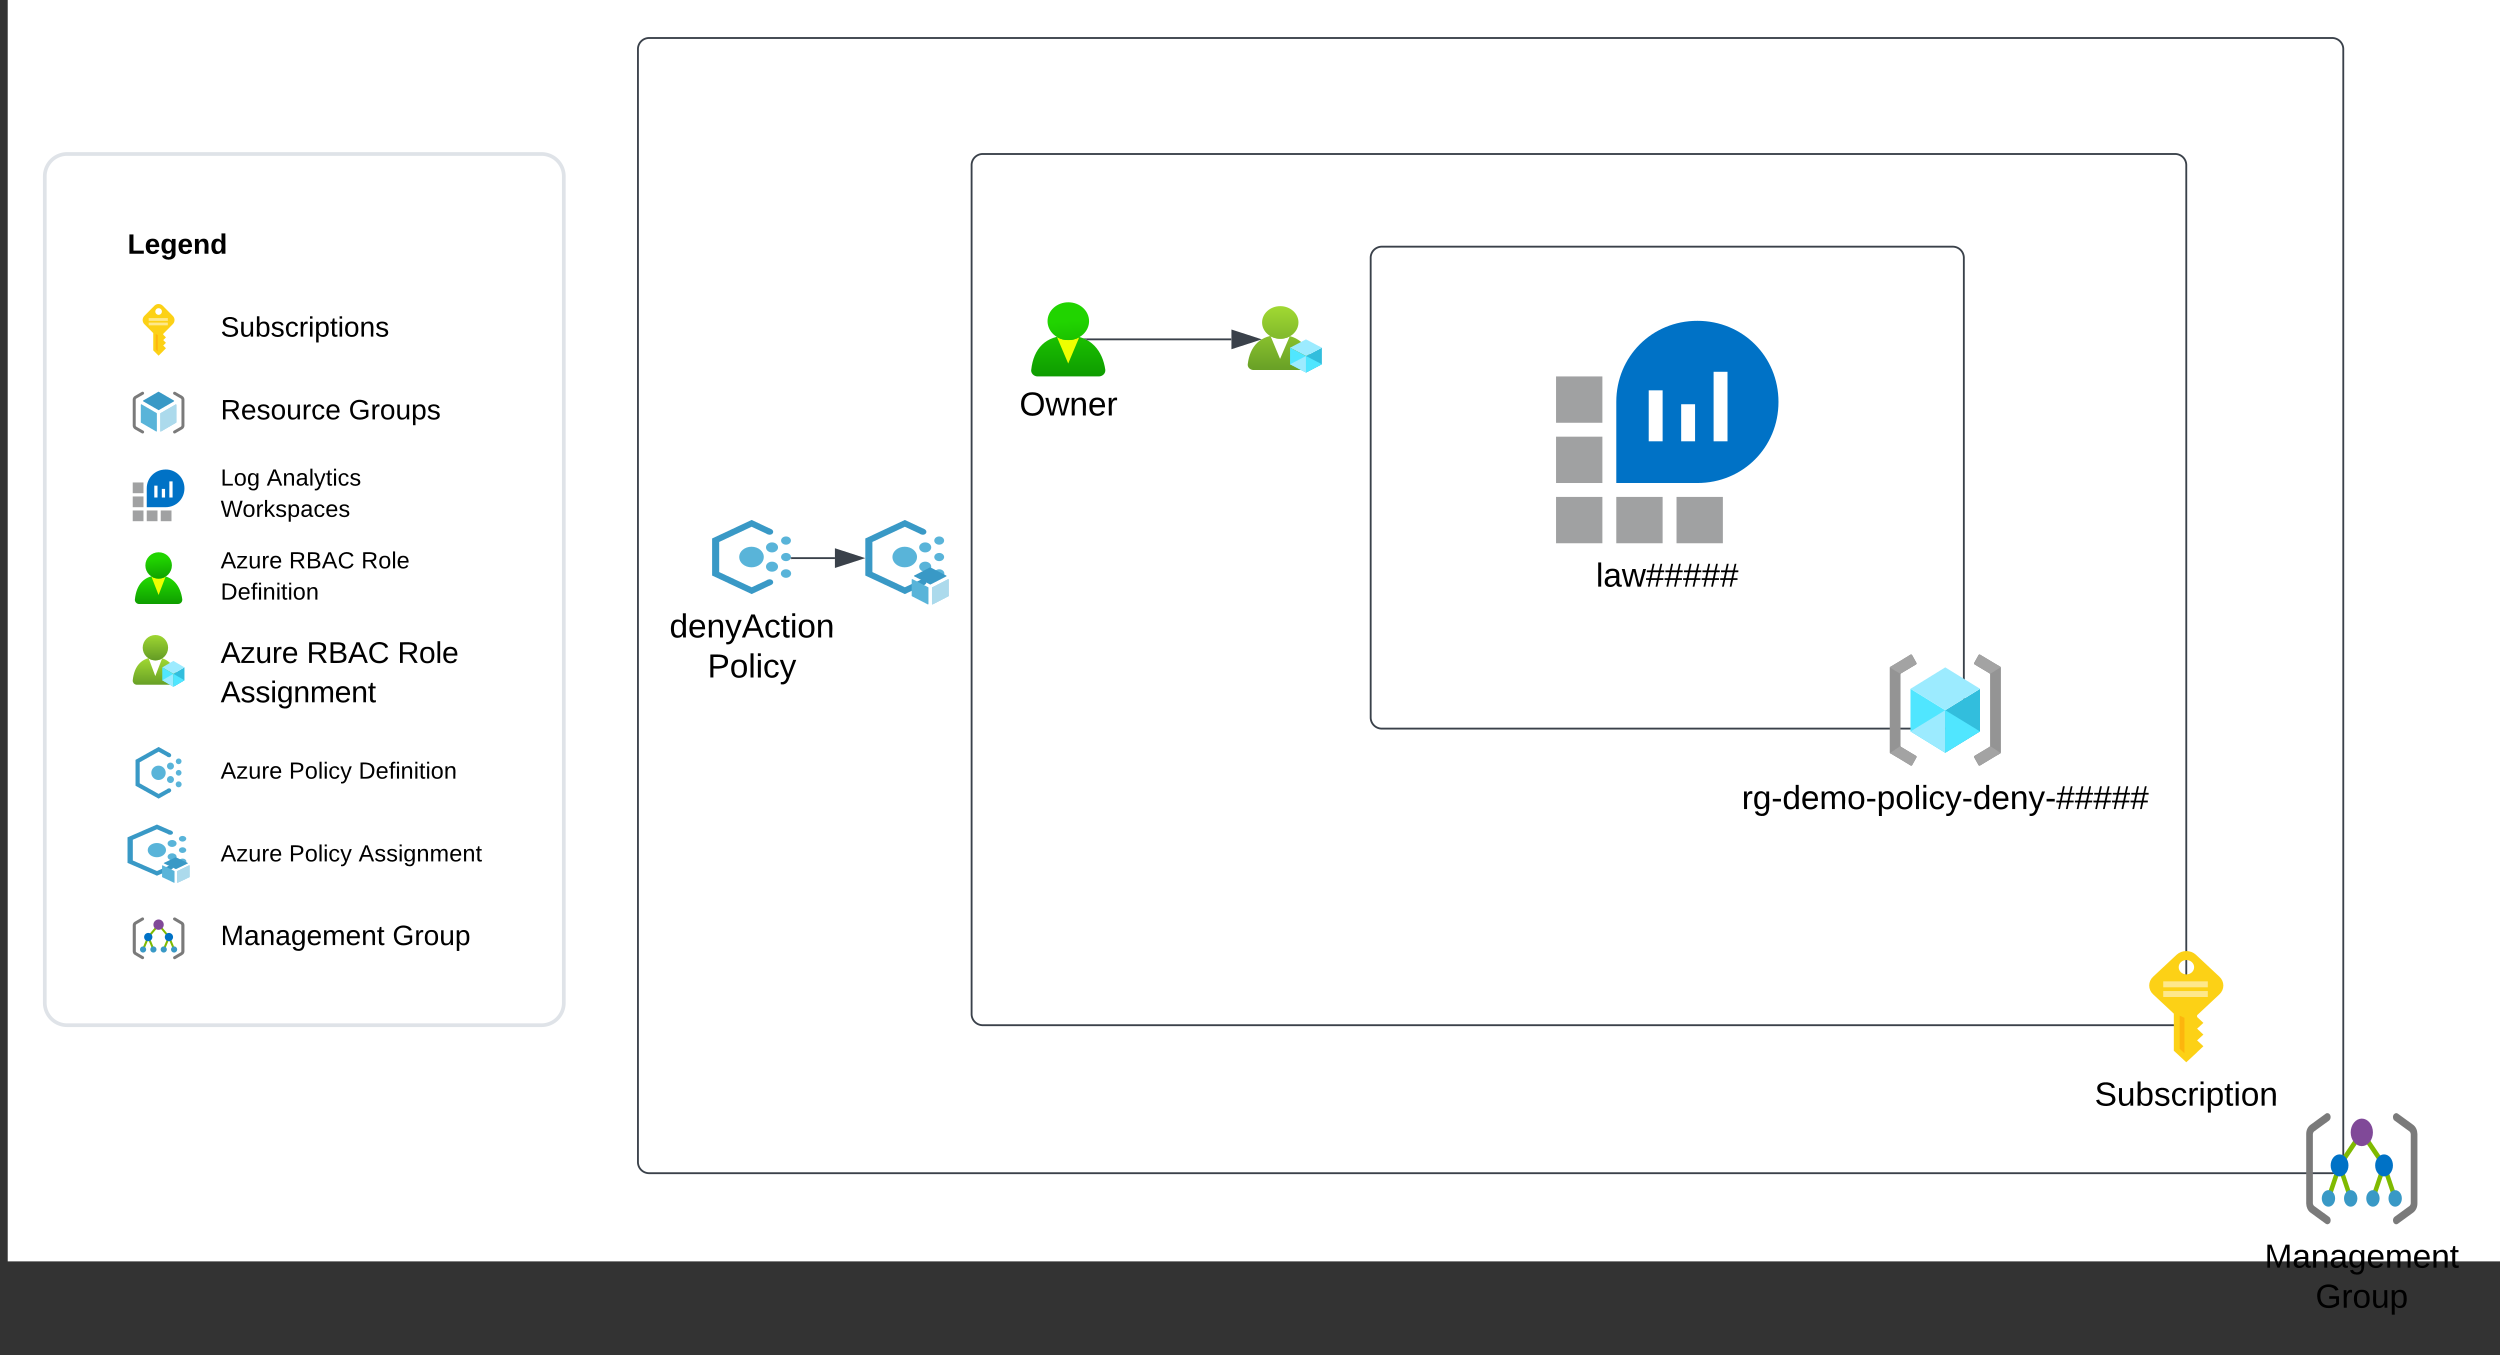 <svg xmlns="http://www.w3.org/2000/svg" xmlns:xlink="http://www.w3.org/1999/xlink" xmlns:lucid="lucid" width="1348.72" height="731.1"><rect width="100%" height="100%" fill="#333333" stroke="none"/><g transform="translate(4.167 180.5)" lucid:page-tab-id="OYUVIK_lgUKk"><path d="M0-500h1500V500H0z" fill="#fff"/><path d="M340-154a6 6 0 0 1 6-6h908a6 6 0 0 1 6 6v600.42a6 6 0 0 1-6 6H346a6 6 0 0 1-6-6z" stroke="#3a414a" fill="#fff"/><path d="M520-91.42a6 6 0 0 1 6-6h643.3a6 6 0 0 1 6 6v458a6 6 0 0 1-6 6H526a6 6 0 0 1-6-6z" stroke="#3a414a" fill="#fff"/><path d="M735.3-41.42a6 6 0 0 1 6-6h308a6 6 0 0 1 6 6v248a6 6 0 0 1-6 6h-308a6 6 0 0 1-6-6z" stroke="#3a414a" fill="#fff"/><path d="M1015.3 225.34c0 .24.1.42.27.54l4.1 2.4 6.94 4.26c.3.12.65.06.82-.24l2.34-4.2c.13-.3.04-.6-.22-.78l-8.13-4.86c-.16-.12-.27-.3-.27-.54v-38.58c0-.24.1-.42.28-.54l8.14-4.86c.26-.18.35-.48.22-.78l-2.34-4.2c-.16-.3-.52-.42-.8-.3l-6.8 4.14-4.25 2.52c-.17.12-.27.3-.27.54v45.48z" stroke="#000" stroke-opacity="0" fill="#949494"/><path d="M1021.07 183.02l.22-.22 8.1-4.86.1-.05c.2-.18.27-.5.1-.74l-2.32-4.2-.05-.1c-.15-.28-.47-.36-.73-.2l-6.8 4.15-4.2 2.52s-.17 0-.2.23l3.16 1.9zM1029.43 227.23l-8.13-4.87c-.1-.1-.18-.2-.24-.34l-5.73 3.75h.17l4.07 2.43 7.07 4.17c.03 0 .04.03.07.04.27.15.6.02.72-.26l2.33-4.2c0-.02 0-.04.03-.06.07-.28-.1-.56-.35-.65z" stroke="#000" stroke-opacity="0" fill="#a3a3a3"/><path d="M1075.3 225.34c0 .24-.1.42-.28.54l-4.1 2.4-6.94 4.26c-.3.12-.63.06-.8-.24l-2.35-4.2c-.13-.3-.04-.6.22-.78l8.13-4.86c.18-.12.28-.3.28-.54v-38.58c0-.24-.1-.42-.28-.54l-8.13-4.86c-.26-.18-.35-.48-.22-.78l2.34-4.2c.15-.3.5-.42.8-.3l6.8 4.08 4.25 2.52c.17.12.28.3.28.54v45.54z" stroke="#000" stroke-opacity="0" fill="#949494"/><path d="M1069.52 183.02l-.2-.22-8.12-4.86c-.25-.12-.38-.42-.26-.7l.04-.08 2.34-4.2c.08-.3.38-.45.66-.34.04 0 .07.03.1.05l6.8 4.07 4.2 2.5.22.23-3.17 1.9zM1061.17 227.23l8.1-4.87c.13-.1.2-.2.25-.34l5.72 3.75-4.06 2.43-7.05 4.17c-.23.17-.56.1-.73-.16-.02 0-.03-.03-.05-.06l-2.32-4.2c-.15-.24-.07-.55.14-.7z" stroke="#000" stroke-opacity="0" fill="#a3a3a3"/><path d="M1064.02 191.12v22.95l-18.78 11.55v-22.97l18.78-11.53z" stroke="#000" stroke-opacity="0" fill="#32bedd"/><path d="M1064.02 191.1l-18.75 11.54-18.75-11.55 18.75-11.56 18.75 11.55z" stroke="#000" stroke-opacity="0" fill="#9cebff"/><path d="M1045.24 202.68v22.94l-18.72-11.55v-22.95l18.72 11.56z" stroke="#000" stroke-opacity="0" fill="#50e6ff"/><path d="M1026.52 214.1l18.72-11.46v22.98l-18.72-11.53z" stroke="#000" stroke-opacity="0" fill="#9cebff"/><path d="M1064.02 214.1l-18.78-11.46v22.98l18.78-11.53z" stroke="#000" stroke-opacity="0" fill="#50e6ff"/><path d="M1027.4 172.96h35.83l-1.98 4.4 8.7 5.1.2 40.1-8.65 5 2.22 4.27-.5.47h-35.83l2.02-4.56-8.76-5.46.1-39.88 8.6-4.8-2.3-4.16z" stroke="#000" stroke-opacity="0" fill-opacity="0"/><use xlink:href="#a" transform="matrix(1,0,0,1,985.296,241.583) translate(-49.8 14.4)"/><path d="M1193.14 355.98c2.88-2.64 2.88-6.96 0-9.6l-12.64-11.82c-2.88-2.64-7.52-2.64-10.4 0l-12.64 11.82c-2.88 2.64-2.88 6.96 0 9.6l11.12 10.38v19.98l6.72 6.24 5.84-5.4v-.06l3.4-3.18-3.4-3.18 3.4-3.12-3.4-3.18 3.4-3.12-3.4-3.18v-.96l12-11.22zm-17.84-18.54c2.32-.06 4.2 1.68 4.24 3.78.04 2.16-1.8 3.9-4.08 3.96h-.16c-2.32-.06-4.12-1.8-4.08-3.96.04-2.1 1.84-3.78 4.08-3.78z" stroke="#000" stroke-opacity="0" stroke-width="3" fill="#fcd116"/><path d="M1171.72 385.33l2.62 2.4V368.6l-2.62-1.2z" stroke="#000" stroke-opacity="0" stroke-width="3" fill="#ff8c00" fill-opacity=".4"/><path d="M1162.87 348.92h24.05v3.22h-24.05zm0 5.23h24.05v3.22h-24.05z" stroke="#000" stroke-opacity="0" stroke-width="3" fill="#fff" fill-opacity=".5"/><use xlink:href="#b" transform="matrix(1,0,0,1,1125.296,401.583) translate(0.575 14.4)"/><path d="M534.78 26.5a6 6 0 0 1 6-6h62.7a6 6 0 0 1 6 6V54a6 6 0 0 1-6 6h-62.7a6 6 0 0 1-6-6z" stroke="#000" stroke-opacity="0" fill="#fff" fill-opacity="0"/><use xlink:href="#c" transform="matrix(1,0,0,1,539.782,25.5) translate(6.05 18.15)"/><path d="M20-85.42a12 12 0 0 1 12-12h256a12 12 0 0 1 12 12v446a12 12 0 0 1-12 12H32a12 12 0 0 1-12-12z" stroke="#dfe3e8" stroke-width="2" fill="#fff"/><path d="M89.06-5.62c1.24-1.22 1.24-3.23 0-4.46l-5.44-5.5c-1.23-1.22-3.23-1.22-4.47 0l-5.44 5.5c-1.23 1.23-1.23 3.24 0 4.46L78.5-.8v9.3l2.9 2.9 2.5-2.5v-.03l1.46-1.48-1.46-1.5 1.46-1.44-1.46-1.48 1.46-1.45L83.9.05V-.4l5.16-5.22zm-7.67-8.62c.98-.03 1.8.78 1.8 1.76.03 1-.76 1.8-1.74 1.84h-.07c-1-.03-1.8-.83-1.77-1.84.02-.98.8-1.76 1.76-1.76z" stroke="#000" stroke-opacity="0" stroke-width="3" fill="#fcd116"/><path d="M79.85 8.04l1.12 1.1V.25L79.85-.3z" stroke="#000" stroke-opacity="0" stroke-width="3" fill="#ff8c00" fill-opacity=".4"/><path d="M76.04-8.9h10.34v1.5H76.05zm0 2.43h10.34v1.5H76.05z" stroke="#000" stroke-opacity="0" stroke-width="3" fill="#fff" fill-opacity=".5"/><path d="M81.42 40.78c-.05 0-.08 0-.13-.04L73.07 36c-.07-.05-.12-.13-.12-.22 0-.1.05-.17.12-.2l8.16-4.73c.08-.04.16-.04.25 0l8.2 4.75c.07.04.12.13.12.2 0 .1-.05.2-.12.23l-8.16 4.7c-.04.04-.1.05-.12.05" stroke="#000" stroke-opacity="0" fill="#3999c6"/><path d="M80.23 52.32c-.04 0-.08 0-.13-.03l-8.17-4.75c-.1-.04-.13-.12-.13-.2v-9.5c0-.1.04-.18.13-.23.07-.04.16-.04.24 0l8.2 4.75c.06.04.1.1.1.2v9.5c0 .1-.04.18-.1.22l-.14.02M82.55 52.32c-.04 0-.1 0-.13-.03-.08-.05-.12-.14-.12-.23v-9.43c0-.1.04-.17.12-.22l8.18-4.73c.08-.06.18-.06.25 0 .07.03.13.12.13.2v9.44c0 .1-.05.17-.13.2l-8.18 4.75-.12.02" stroke="#000" stroke-opacity="0" fill="#59b4d9"/><path d="M82.55 52.32c-.04 0-.1 0-.13-.03-.08-.05-.12-.14-.12-.23v-9.43c0-.1.04-.17.12-.22l8.18-4.73c.08-.06.18-.06.25 0 .07.03.13.12.13.2v9.44c0 .1-.05.17-.13.2l-8.18 4.75-.12.02" stroke="#000" stroke-opacity="0" fill="#fff" fill-opacity=".5"/><path d="M72.77 53.38c-.14 0-.28-.05-.4-.12l-3.83-2.2c-.64-.37-1.1-1.18-1.1-1.92V35.06c0-.74.46-1.55 1.1-1.9l3.82-2.23c.4-.22.9-.1 1.1.3.24.38.1.88-.28 1.1l-3.83 2.2c-.13.1-.3.38-.3.53v14.08c0 .16.17.42.3.52l3.83 2.2c.38.23.52.73.3 1.1-.16.28-.43.42-.7.42zM90 30.82c.14 0 .28.05.4.1l3.83 2.22c.64.37 1.1 1.18 1.1 1.92v14.08c0 .74-.46 1.55-1.1 1.9l-3.82 2.22c-.38.23-.88.1-1.1-.3-.22-.37-.1-.87.3-1.1l3.82-2.2c.14-.1.3-.37.3-.52V35.06c0-.16-.16-.43-.3-.52l-3.82-2.2c-.4-.23-.52-.73-.3-1.1.15-.28.43-.42.7-.42z" stroke="#000" stroke-opacity="0" fill="#7a7a7a"/><path d="M72.7 31.32l17.3.02 4.33 3.03.24 15.37-4.88 3.2-17-.1-4.6-3.04s-.08-15.63.05-15.58c.1.06 4.56-2.9 4.56-2.9z" stroke="#000" stroke-opacity="0" stroke-width="0" fill-opacity="0"/><path d="M67.44 87.33h5.8v5.8h-5.8v-5.8zM67.44 79.77h5.8v5.8h-5.8v-5.8zM67.44 94.88h5.8v5.8h-5.8v-5.8zM75 94.88h5.8v5.8H75v-5.8zM82.55 94.88h5.8v5.8h-5.8v-5.8z" stroke="#000" stroke-opacity="0" fill="#a0a1a2"/><path d="M85.17 72.8C79.47 72.8 75 77.26 75 82.96v10.17h10.17c5.7 0 10.17-4.48 10.17-10.17 0-5.7-4.48-10.18-10.17-10.18z" stroke="#000" stroke-opacity="0" fill="#0072c6"/><path d="M79.06 81.5h1.75v6.4h-1.74v-6.4zM83.13 83.26h1.75v4.65h-1.75v-4.64zM87.2 79.2h1.74v8.7H87.2v-8.7z" stroke="#000" stroke-opacity="0" fill="#fff"/><path d="M67.86 80.2v20.03h20.1l.06-8.72 6.4-8.22-2.53-6.34-6.35-3.44-5.77 2.62-3.56 4z" stroke="#000" stroke-opacity="0" stroke-width="0" fill-opacity="0"/><path d="M91.9 145.34c1.25 0 2.27-1 2.27-2.24v-.26c-.92-7.1-4.96-12.87-12.78-12.87-7.84 0-11.98 4.88-12.78 12.88-.02 0-.02.02-.02.02-.1 1.24.82 2.35 2.07 2.47H91.9z" stroke="#000" stroke-opacity="0" fill="url(#d)"/><path d="M81.38 131.66c-1.44 0-2.67-.36-3.88-1.14l3.88 9.97 3.82-9.92c-1.2.75-2.4 1.1-3.82 1.08z" stroke="#000" stroke-opacity="0" fill="#ef0"/><path d="M88.57 124.54c0 3.92-3.2 7.1-7.16 7.1-3.94 0-7.15-3.18-7.15-7.1 0-3.92 3.2-7.1 7.16-7.1 3.97 0 7.17 3.18 7.17 7.1z" stroke="#000" stroke-opacity="0" fill="url(#e)"/><path d="M89.6 188.9h.05c1.17-.02 2.12-.98 2.12-2.16v-.25c-.85-6.8-4.75-12.36-12.17-12.36s-11.36 4.7-12.16 12.37c-.1 1.2.75 2.26 1.97 2.4h20.2z" stroke="#000" stroke-opacity="0" fill="url(#f)"/><path d="M79.75 175.75c-1.4 0-2.56-.34-3.72-1.08l3.58 9.57 3.66-9.5c-1.12.67-2.22 1-3.52 1z" stroke="#000" stroke-opacity="0" fill="#fff"/><path d="M86.52 168.93c0 3.78-3.07 6.85-6.85 6.85s-6.85-3.07-6.85-6.85 3.07-6.85 6.85-6.85 6.85 3.07 6.85 6.85z" stroke="#000" stroke-opacity="0" fill="url(#g)"/><path d="M95.34 179.52v6.97l-5.97 3.5V183l5.97-3.5z" stroke="#000" stroke-opacity="0" fill="#32bedd"/><path d="M95.34 179.54l-6 3.5-5.97-3.5 5.98-3.5 6 3.5z" stroke="#000" stroke-opacity="0" fill="#9cebff"/><path d="M89.34 183.02V190l-5.97-3.5v-6.98l5.97 3.5z" stroke="#000" stroke-opacity="0" fill="#50e6ff"/><path d="M83.37 186.5l5.97-3.46V190l-5.97-3.5z" stroke="#000" stroke-opacity="0" fill="#9cebff"/><path d="M95.34 186.5l-5.97-3.46V190l5.97-3.5z" stroke="#000" stroke-opacity="0" fill="#50e6ff"/><path d="M85.23 236.42c0 2.14-1.74 3.88-3.88 3.88-2.14 0-3.88-1.74-3.88-3.88 0-2.14 1.74-3.87 3.88-3.87 2.14 0 3.88 1.73 3.88 3.87zM89.7 232.8c0 1.04-.85 1.9-1.9 1.9-1.04 0-1.9-.86-1.9-1.9 0-1.05.86-1.9 1.9-1.9 1.05 0 1.9.85 1.9 1.9zM89.7 240.05c0 1.05-.85 1.9-1.9 1.9-1.04 0-1.9-.85-1.9-1.9 0-1.05.86-1.9 1.9-1.9 1.05 0 1.9.85 1.9 1.9zM93.83 242.63c0 .9-.73 1.62-1.62 1.62-.9 0-1.6-.72-1.6-1.62 0-.9.7-1.6 1.6-1.6.9 0 1.63.7 1.63 1.6zM93.76 230.23c0 .86-.7 1.55-1.55 1.55-.85 0-1.54-.7-1.54-1.55 0-.85.7-1.55 1.55-1.55.86 0 1.56.7 1.56 1.55zM93.76 236.42c0 .86-.7 1.55-1.55 1.55-.85 0-1.54-.7-1.54-1.55 0-.85.7-1.55 1.55-1.55.86 0 1.56.7 1.56 1.55z" stroke="#000" stroke-opacity="0" stroke-width="8.33" fill="#59b4d9"/><path d="M88.2 226.94c0 .6-.5 1.1-1.13 1.1-.6 0-1.1-.5-1.1-1.1-.02-.62.5-1.12 1.1-1.12.62 0 1.12.5 1.12 1.12z" stroke="#000" stroke-opacity="0" stroke-width="8.33" fill="#3999c6"/><path d="M81.4 247.8l-10.2-5.72v-11.33l10.2-5.72 5.08 2.85 1.12-1.93-6.2-3.48-12.45 6.97v13.95l12.44 6.97 6.2-3.5-1.12-1.9z" stroke="#000" stroke-opacity="0" stroke-width="8.33" fill="#3999c6"/><path d="M88.2 245.9c0 .6-.5 1.1-1.13 1.1-.6 0-1.1-.5-1.1-1.1-.02-.62.5-1.12 1.1-1.12.62 0 1.12.5 1.12 1.12z" stroke="#000" stroke-opacity="0" stroke-width="8.33" fill="#3999c6"/><path d="M81.4 222.47l-12.45 6.97v13.95l12.44 6.97 6.2-3.5 4.7-2.7.63-.2.62-.58.18-1.15v-12.28l-.5-.9-.47-.27z" stroke="#000" stroke-opacity="0" stroke-width=".01" fill-opacity="0"/><path d="M85.4 278.13c0 2.1-2.2 3.84-4.95 3.84-2.7 0-4.92-1.73-4.92-3.84 0-2.1 2.2-3.84 4.92-3.84 2.74 0 4.95 1.72 4.95 3.83zm5.7-3.6c0 1.05-1.07 1.9-2.45 1.9-1.3 0-2.4-.85-2.4-1.9 0-1.02 1.1-1.88 2.44-1.88 1.33 0 2.4.86 2.4 1.9zm0 7.2c0 1.02-1.07 1.87-2.45 1.87-1.3 0-2.4-.85-2.4-1.9 0-1.02 1.1-1.87 2.44-1.87 1.33 0 2.4.85 2.4 1.88zm5.25 2.53c0 .92-.9 1.6-2.04 1.6-1.16 0-2.06-.7-2.06-1.6 0-.88.93-1.57 2.07-1.57 1.15 0 2.05.68 2.05 1.56zM96.3 272c0 .85-.92 1.54-2 1.54-1.1 0-1.96-.7-1.96-1.55 0-.82.87-1.52 1.97-1.52 1.08 0 2 .67 2 1.5zm0 6.13c0 .85-.92 1.54-2 1.54-1.1 0-1.96-.7-1.96-1.54 0-.85.87-1.54 1.97-1.54 1.08 0 2 .68 2 1.53z" stroke="#000" stroke-opacity="0" stroke-width="8.33" fill="#59b4d9"/><path d="M89.16 268.75c0 .6-.6 1.1-1.4 1.1-.82 0-1.45-.5-1.45-1.1 0-.63.64-1.1 1.45-1.1.8 0 1.4.5 1.4 1.1z" stroke="#000" stroke-opacity="0" stroke-width="8.33" fill="#3999c6"/><path d="M80.52 289.4l-13.03-5.67v-11.2l13.02-5.66 6.5 2.83 1.4-1.92-7.9-3.46-15.88 6.92v13.78l15.88 6.92 7.9-3.46-1.4-1.92z" stroke="#000" stroke-opacity="0" stroke-width="8.33" fill="#3999c6"/><path d="M89.16 287.5c0 .63-.6 1.1-1.4 1.1-.82 0-1.45-.5-1.45-1.1 0-.6.64-1.1 1.45-1.1.8 0 1.4.5 1.4 1.1z" stroke="#000" stroke-opacity="0" stroke-width="8.33" fill="#3999c6"/><path d="M80.52 264.32l-15.88 6.92v13.78l15.88 6.92 7.9-3.46 6-2.68.8-.18.77-.6.22-1.13v-12.16l-.64-.88-.6-.28z" stroke="#000" stroke-opacity="0" stroke-width=".01" fill-opacity="0"/><path d="M90.73 288.38c-.04 0-.07 0-.1-.03l-6.36-3.05c-.07-.03-.1-.1-.1-.13 0-.06.03-.12.06-.12l6.33-3.05c.07-.03.13-.03.2 0l6.36 3.05c.07.03.1.1.1.13 0 .1-.03.12-.1.15l-6.32 3.02c-.04.03-.07.03-.07.03" stroke="#000" stroke-opacity="0" fill="#3999c6"/><path d="M89.8 295.78c-.04 0-.08 0-.08-.03l-6.36-3.02c-.06-.04-.1-.1-.1-.13v-6.1c0-.07.03-.13.1-.16h.2l6.33 3.05c.06.02.1.05.1.12v6.1c0 .06-.04.13-.1.13l-.1.03m1.8 0c-.03 0-.07 0-.1-.03-.07 0-.1-.07-.1-.13v-6.04c0-.06.03-.13.1-.16l6.33-3.05h.23c.03.03.07.1.07.16v6.04c0 .06-.03.12-.07.16l-6.36 3-.1.05" stroke="#000" stroke-opacity="0" fill="#59b4d9"/><path d="M91.6 295.78c-.03 0-.07 0-.1-.03-.07 0-.1-.07-.1-.13v-6.04c0-.06.03-.13.1-.16l6.33-3.05h.23c.03.03.07.1.07.16v6.04c0 .06-.03.12-.07.16l-6.36 3-.1.05" stroke="#000" stroke-opacity="0" fill="#fff" fill-opacity=".5"/><path d="M84.43 285.1l6.23-2.94 6.23 2.92 1 1.42-.04 6.07-6.13 2.96-2 .03-6.27-3.02-.06-6.07z" stroke="#000" stroke-opacity="0" stroke-width="0" fill-opacity="0"/><path d="M86.97 323.58l-.16.4-5-6-.4.36-.44-.36-5 6-.15-.4-3.3 7.94 1.03.43 2.28-5.46 2.28 5.45 1.03-.43-2.65-6.4 4.94-5.9 4.93 5.9-2.67 6.4 1.03.43 2.27-5.46 2.27 5.45 1.03-.43-3.3-7.94z" stroke="#000" stroke-opacity="0" stroke-width="3" fill="#7fba00"/><path d="M91.43 331.74c0 .92-.75 1.67-1.67 1.67-.93 0-1.68-.74-1.68-1.66 0-.93.75-1.68 1.68-1.68.92 0 1.67.75 1.67 1.68zM85.85 331.74c0 .92-.75 1.67-1.67 1.67-.93 0-1.68-.74-1.68-1.66 0-.93.75-1.68 1.68-1.68.92 0 1.67.75 1.67 1.68z" stroke="#000" stroke-opacity="0" stroke-width="3" fill="#3999c6"/><path d="M84.18 318.34c0 1.54-1.25 2.8-2.8 2.8-1.53 0-2.78-1.26-2.78-2.8 0-1.54 1.25-2.8 2.8-2.8 1.53 0 2.78 1.26 2.78 2.8z" stroke="#000" stroke-opacity="0" stroke-width="3" fill="#804998"/><path d="M78.04 325.04c0 1.23-1 2.23-2.23 2.23s-2.23-1-2.23-2.23c0-1.24 1-2.24 2.24-2.24 1.24 0 2.24 1 2.24 2.24zM89.2 325.04c0 1.23-1 2.23-2.23 2.23s-2.23-1-2.23-2.23c0-1.24 1-2.24 2.23-2.24s2.23 1 2.23 2.24z" stroke="#000" stroke-opacity="0" stroke-width="3" fill="#0072c6"/><path d="M80.27 331.74c0 .92-.75 1.67-1.67 1.67-.93 0-1.68-.74-1.68-1.66 0-.93.75-1.68 1.68-1.68.92 0 1.67.75 1.67 1.68zM74.7 331.74c0 .92-.76 1.67-1.68 1.67-.93 0-1.68-.74-1.68-1.66 0-.93.75-1.68 1.68-1.68.92 0 1.67.75 1.67 1.68z" stroke="#000" stroke-opacity="0" stroke-width="3" fill="#3999c6"/><path d="M72.74 336.98c-.14-.02-.25-.04-.4-.1l-3.8-2.24c-.7-.4-1.08-1.08-1.1-1.9v-14.07c0-.8.4-1.5 1.1-1.9l3.8-2.23c.4-.22.9-.1 1.12.3.23.38.1.87-.28 1.1l-3.8 2.23c-.16.14-.24.3-.27.5v14.07c.04.2.12.36.3.5l3.78 2.23c.4.23.5.75.28 1.13-.16.22-.42.36-.72.38zm17.3-22.55c.14.02.25.04.4.1l3.78 2.24c.7.4 1.1 1.1 1.12 1.9v14.07c0 .8-.42 1.5-1.12 1.9l-3.8 2.23c-.38.23-.9.1-1.1-.3-.23-.38-.1-.87.27-1.1l3.8-2.23h-.02c.17-.14.26-.3.28-.5v-14.07c-.02-.2-.1-.36-.27-.5l-3.8-2.23c-.4-.23-.5-.74-.3-1.13.2-.2.43-.35.74-.37z" stroke="#000" stroke-opacity="0" stroke-width="3" fill="#7a7a7a"/><path d="M68.22 317.8l4.47-2.8 17.5-.08 4.3 2.72.06 15.43-4.5 3.43h-17.4l-4.52-3.22z" stroke="#000" stroke-opacity="0" stroke-width="0" fill-opacity="0"/><use xlink:href="#h" transform="matrix(1,0,0,1,64.645,-63.933) translate(0 20.327)"/><use xlink:href="#i" transform="matrix(1,0,0,1,114.871,-19.288) translate(0 20.387)"/><use xlink:href="#j" transform="matrix(1,0,0,1,114.871,25.357) translate(0 20.387)"/><use xlink:href="#k" transform="matrix(1,0,0,1,114.871,25.357) translate(69.078 20.387)"/><use xlink:href="#l" transform="matrix(1,0,0,1,114.871,70.002) translate(0 11.464)"/><use xlink:href="#m" transform="matrix(1,0,0,1,114.871,70.002) translate(24.846 11.464)"/><use xlink:href="#n" transform="matrix(1,0,0,1,114.871,70.002) translate(0 28.331)"/><use xlink:href="#o" transform="matrix(1,0,0,1,114.871,114.647) translate(0 11.464)"/><use xlink:href="#p" transform="matrix(1,0,0,1,114.871,114.647) translate(36.879 11.464)"/><use xlink:href="#q" transform="matrix(1,0,0,1,114.871,114.647) translate(75.852 11.464)"/><use xlink:href="#r" transform="matrix(1,0,0,1,114.871,114.647) translate(0 28.331)"/><use xlink:href="#s" transform="matrix(1,0,0,1,114.871,159.292) translate(0 17.864)"/><use xlink:href="#t" transform="matrix(1,0,0,1,114.871,159.292) translate(46.389 17.864)"/><use xlink:href="#u" transform="matrix(1,0,0,1,114.871,159.292) translate(95.411 17.864)"/><use xlink:href="#v" transform="matrix(1,0,0,1,114.871,159.292) translate(0 39.08)"/><use xlink:href="#o" transform="matrix(1,0,0,1,114.871,219.674) translate(0 19.897)"/><use xlink:href="#w" transform="matrix(1,0,0,1,114.871,219.674) translate(36.879 19.897)"/><use xlink:href="#r" transform="matrix(1,0,0,1,114.871,219.674) translate(74.433 19.897)"/><use xlink:href="#o" transform="matrix(1,0,0,1,114.871,264.319) translate(0 19.897)"/><use xlink:href="#w" transform="matrix(1,0,0,1,114.871,264.319) translate(36.879 19.897)"/><use xlink:href="#x" transform="matrix(1,0,0,1,114.871,264.319) translate(74.433 19.897)"/><use xlink:href="#y" transform="matrix(1,0,0,1,114.871,308.964) translate(0 20.387)"/><use xlink:href="#z" transform="matrix(1,0,0,1,114.871,308.964) translate(92.695 20.387)"/><path d="M835.3 55.08h25v25h-25v-25zM835.3 22.58h25v25h-25v-25zM835.3 87.58h25v25h-25v-25zM867.8 87.58h25v25h-25v-25zM900.3 87.58h25v25h-25v-25z" stroke="#000" stroke-opacity="0" fill="#a0a1a2"/><path d="M911.55-7.42c-24.5 0-43.75 19.25-43.75 43.75v43.75h43.75c24.5 0 43.75-19.25 43.75-43.75S936.05-7.42 911.55-7.42z" stroke="#000" stroke-opacity="0" fill="#0072c6"/><path d="M885.3 30.08h7.5v27.5h-7.5v-27.5zM902.8 37.58h7.5v20h-7.5v-20zM920.3 20.08h7.5v37.5h-7.5v-37.5z" stroke="#000" stroke-opacity="0" fill="#fff"/><path d="M837.1 24.47v86.12h86.48l.22-37.5 27.53-35.4-10.85-27.26-27.3-14.83-24.8 11.28-15.3 17.24z" stroke="#000" stroke-opacity="0" stroke-width="0" fill-opacity="0"/><use xlink:href="#A" transform="matrix(1,0,0,1,805.296,121.583) translate(51.55 14.4)"/><path d="M588.57 22.58c1.96 0 3.56-1.45 3.56-3.2v-.02V19C590.7 8.8 584.37.53 572.13.53s-18.72 7-19.96 18.47c-.04 0-.04.04-.04.04-.16 1.78 1.28 3.37 3.24 3.54h33.2z" stroke="#000" stroke-opacity="0" fill="url(#B)"/><path d="M572.12 2.97c-2.25 0-4.18-.5-6.07-1.63l6.07 14.28 5.97-14.2C576.2 2.5 574.33 3 572.1 2.98z" stroke="#000" stroke-opacity="0" fill="#ef0"/><path d="M583.37-7.24c0 5.62-5 10.18-11.2 10.18-6.18 0-11.2-4.56-11.2-10.18s5.02-10.18 11.2-10.18c6.2 0 11.2 4.56 11.2 10.18z" stroke="#000" stroke-opacity="0" fill="url(#C)"/><path d="M700.75 19.1h.07c1.67-.02 3.03-1.25 3.03-2.77v-.32C702.63 7.28 697.05.16 686.4.16c-10.63 0-16.28 6.02-17.43 15.88-.14 1.54 1.08 2.9 2.83 3.07h28.95z" stroke="#000" stroke-opacity="0" fill="url(#D)"/><path d="M686.62 2.22c-1.98 0-3.67-.43-5.33-1.4l5.12 12.3 5.23-12.2c-1.6.87-3.17 1.27-5.03 1.3z" stroke="#000" stroke-opacity="0" fill="#fff"/><path d="M696.33-6.54c0 4.86-4.4 8.8-9.82 8.8-5.4 0-9.8-3.94-9.8-8.8 0-4.85 4.4-8.8 9.8-8.8 5.43 0 9.83 3.95 9.83 8.8z" stroke="#000" stroke-opacity="0" fill="url(#E)"/><path d="M708.97 7.06V16l-8.56 4.5v-8.95l8.57-4.5z" stroke="#000" stroke-opacity="0" fill="#32bedd"/><path d="M708.97 7.08l-8.58 4.5-8.6-4.5 8.6-4.5 8.57 4.5z" stroke="#000" stroke-opacity="0" fill="#9cebff"/><path d="M700.37 11.55v8.95L691.8 16V7.07l8.57 4.5z" stroke="#000" stroke-opacity="0" fill="#50e6ff"/><path d="M691.8 16.02l8.57-4.44v8.92l-8.56-4.48z" stroke="#000" stroke-opacity="0" fill="#9cebff"/><path d="M708.97 16.02l-8.56-4.44v8.92l8.57-4.48z" stroke="#000" stroke-opacity="0" fill="#50e6ff"/><path d="M581.93 2.58h78.25" stroke="#3a414a" fill="none"/><path d="M581.94 2.9l-.9-.55-.85-.27h1.74z" stroke="#3a414a" stroke-width=".05" fill="#3a414a"/><path d="M674.95 2.58l-14.27 4.64v-9.27z" stroke="#3a414a" fill="#3a414a"/><path d="M407.9 120c0 3.08-2.97 5.56-6.63 5.56-3.67 0-6.65-2.48-6.65-5.55 0-3.06 2.98-5.55 6.64-5.55 3.67 0 6.65 2.5 6.65 5.56zM415.58 114.8c0 1.5-1.46 2.73-3.26 2.73-1.8 0-3.25-1.22-3.25-2.72 0-1.5 1.46-2.7 3.25-2.7 1.8 0 3.26 1.2 3.26 2.7zM415.58 125.2c0 1.5-1.46 2.73-3.26 2.73-1.8 0-3.25-1.22-3.25-2.72 0-1.5 1.46-2.7 3.25-2.7 1.8 0 3.26 1.2 3.26 2.7zM422.65 128.9c0 1.3-1.25 2.33-2.78 2.33-1.53 0-2.77-1.04-2.77-2.32 0-1.27 1.24-2.3 2.77-2.3s2.78 1.03 2.78 2.3zM422.53 111.14c0 1.22-1.2 2.22-2.66 2.22-1.47 0-2.66-1-2.66-2.22 0-1.23 1.2-2.23 2.67-2.23s2.66 1 2.66 2.24zM422.53 120c0 1.24-1.2 2.23-2.66 2.23-1.47 0-2.66-1-2.66-2.22 0-1.22 1.2-2.2 2.67-2.2s2.66.98 2.66 2.2z" stroke="#000" stroke-opacity="0" stroke-width="8.33" fill="#59b4d9"/><path d="M412.98 106.4c0 .9-.86 1.6-1.9 1.6-1.07 0-1.93-.7-1.93-1.6 0-.87.86-1.6 1.92-1.6s1.9.73 1.9 1.6z" stroke="#000" stroke-opacity="0" stroke-width="8.33" fill="#3999c6"/><path d="M401.33 136.32l-17.5-8.2v-16.24l17.5-8.2 8.73 4.08 1.92-2.76-10.65-5L380 110v20l21.33 10 10.65-5-1.92-2.76z" stroke="#000" stroke-opacity="0" stroke-width="8.33" fill="#3999c6"/><path d="M412.98 133.6c0 .87-.86 1.6-1.9 1.6-1.07 0-1.93-.73-1.93-1.6 0-.9.86-1.6 1.92-1.6s1.9.7 1.9 1.6z" stroke="#000" stroke-opacity="0" stroke-width="8.33" fill="#3999c6"/><path d="M401.32 100L380 110v20l21.32 10 10.66-5 8.03-3.88 1.12-.28 1.06-.84.3-1.64v-17.6l-.86-1.28-.8-.4z" stroke="#000" stroke-opacity="0" stroke-width=".01" fill-opacity="0"/><use xlink:href="#F" transform="matrix(1,0,0,1,350,149) translate(7.025 14.4)"/><use xlink:href="#G" transform="matrix(1,0,0,1,350,149) translate(27.55 36)"/><path d="M490.56 120c0 3.08-2.98 5.56-6.65 5.56-3.65 0-6.63-2.48-6.63-5.55 0-3.06 2.98-5.55 6.64-5.55 3.68 0 6.66 2.5 6.66 5.56zM498.23 114.8c0 1.5-1.46 2.73-3.26 2.73-1.8 0-3.25-1.22-3.25-2.72 0-1.5 1.45-2.7 3.25-2.7s3.25 1.2 3.25 2.7zM498.23 125.2c0 1.5-1.46 2.73-3.26 2.73-1.8 0-3.25-1.22-3.25-2.72 0-1.5 1.45-2.7 3.25-2.7s3.25 1.2 3.25 2.7zM505.3 128.9c0 1.3-1.25 2.33-2.78 2.33-1.53 0-2.77-1.04-2.77-2.32 0-1.27 1.24-2.3 2.77-2.3s2.78 1.03 2.78 2.3zM505.18 111.14c0 1.22-1.2 2.22-2.66 2.22-1.47 0-2.66-1-2.66-2.22 0-1.23 1.2-2.23 2.66-2.23 1.47 0 2.66 1 2.66 2.24zM505.18 120c0 1.24-1.2 2.23-2.66 2.23-1.47 0-2.66-1-2.66-2.22 0-1.22 1.2-2.2 2.66-2.2 1.47 0 2.66.98 2.66 2.2z" stroke="#000" stroke-opacity="0" stroke-width="8.33" fill="#59b4d9"/><path d="M495.63 106.4c0 .9-.86 1.6-1.9 1.6-1.07 0-1.93-.7-1.93-1.6 0-.87.86-1.6 1.92-1.6 1.05 0 1.9.73 1.9 1.6z" stroke="#000" stroke-opacity="0" stroke-width="8.33" fill="#3999c6"/><path d="M483.98 136.32l-17.5-8.2v-16.24l17.5-8.2 8.73 4.08 1.93-2.76-10.65-5-21.33 10v20l21.33 10 10.65-5-1.92-2.76z" stroke="#000" stroke-opacity="0" stroke-width="8.33" fill="#3999c6"/><path d="M495.63 133.6c0 .87-.86 1.6-1.9 1.6-1.07 0-1.93-.73-1.93-1.6 0-.9.86-1.6 1.92-1.6 1.05 0 1.9.7 1.9 1.6z" stroke="#000" stroke-opacity="0" stroke-width="8.33" fill="#3999c6"/><path d="M483.97 100l-21.32 10v20l21.32 10 10.66-5 8.03-3.88 1.1-.28 1.06-.84.3-1.64v-17.6l-.85-1.28-.8-.4z" stroke="#000" stroke-opacity="0" stroke-width=".01" fill-opacity="0"/><path d="M497.7 134.85c-.04 0-.08 0-.13-.04l-8.56-4.4c-.06-.04-.12-.12-.12-.2 0-.08.06-.16.13-.2l8.52-4.4c.1-.03.17-.03.26 0l8.57 4.43c.07.04.12.12.12.2 0 .1-.05.16-.12.2l-8.52 4.38c-.03.04-.08.05-.12.05" stroke="#000" stroke-opacity="0" fill="#3999c6"/><path d="M496.47 145.58c-.04 0-.1 0-.13-.02l-8.54-4.4c-.08-.06-.12-.13-.12-.2v-8.84c0-.1.04-.17.12-.2.08-.05.18-.05.26 0l8.54 4.4c.08.04.13.1.13.2v8.83c0 .08-.05.16-.13.2-.04.02-.08.03-.13.03M498.9 145.58c-.05 0-.1 0-.14-.02-.1-.05-.13-.13-.13-.2v-8.78c0-.08.04-.16.13-.2l8.53-4.4c.07-.05.17-.05.25 0 .08.03.13.1.13.2v8.76c0 .1-.05.17-.13.2l-8.53 4.42-.13.02" stroke="#000" stroke-opacity="0" fill="#59b4d9"/><path d="M498.9 145.58c-.05 0-.1 0-.14-.02-.1-.05-.13-.13-.13-.2v-8.78c0-.08.04-.16.13-.2l8.53-4.4c.07-.05.17-.05.25 0 .08.03.13.1.13.2v8.76c0 .1-.05.17-.13.2l-8.53 4.42-.13.02" stroke="#000" stroke-opacity="0" fill="#fff" fill-opacity=".5"/><path d="M489.28 130.13l8.32-4.3 8.42 4.26 1.36 2.03-.04 8.8-8.24 4.3-2.7.02-8.43-4.35-.07-8.8z" stroke="#000" stroke-opacity="0" stroke-width="0" fill-opacity="0"/><path d="M422.97 120.6h23.3" stroke="#3a414a" fill="none"/><path d="M423 121.1h-.53v-.98l.02-.02h.5z" stroke="#3a414a" stroke-width=".05" fill="#3a414a"/><path d="M461.03 120.6l-14.27 4.63v-9.27z" stroke="#3a414a" fill="#3a414a"/><path d="M1282 444.35l-.34 1.04-10.74-15.95-.92.96-.92-.95-10.74 15.94-.34-1.05-7.1 21.1 2.2 1.16 4.9-14.52 4.9 14.53 2.2-1.14-5.72-17 10.62-15.74 10.62 15.75-5.73 17 2.2 1.14 4.9-14.52 4.9 14.53 2.2-1.14-7.1-21.1z" stroke="#000" stroke-opacity="0" stroke-width="3" fill="#7fba00"/><path d="M1291.6 466.04c0 2.46-1.6 4.45-3.6 4.45s-3.6-2-3.6-4.46 1.6-4.46 3.6-4.46 3.6 2 3.6 4.46zM1279.6 466.04c0 2.46-1.6 4.45-3.6 4.45s-3.6-2-3.6-4.46 1.6-4.46 3.6-4.46 3.6 2 3.6 4.46z" stroke="#000" stroke-opacity="0" stroke-width="3" fill="#3999c6"/><path d="M1276 430.4c0 4.1-2.7 7.42-6 7.42s-6-3.32-6-7.42 2.7-7.43 6-7.43 6 3.33 6 7.43z" stroke="#000" stroke-opacity="0" stroke-width="3" fill="#804998"/><path d="M1262.8 448.22c0 3.28-2.15 5.94-4.8 5.94s-4.8-2.66-4.8-5.94c0-3.28 2.15-5.94 4.8-5.94s4.8 2.66 4.8 5.94zM1286.8 448.22c0 3.28-2.15 5.94-4.8 5.94s-4.8-2.66-4.8-5.94c0-3.28 2.15-5.94 4.8-5.94s4.8 2.66 4.8 5.94z" stroke="#000" stroke-opacity="0" stroke-width="3" fill="#0072c6"/><path d="M1267.6 466.04c0 2.46-1.6 4.45-3.6 4.45s-3.6-2-3.6-4.46 1.6-4.46 3.6-4.46 3.6 2 3.6 4.46zM1255.6 466.04c0 2.46-1.6 4.45-3.6 4.45s-3.6-2-3.6-4.46 1.6-4.46 3.6-4.46 3.6 2 3.6 4.46z" stroke="#000" stroke-opacity="0" stroke-width="3" fill="#3999c6"/><path d="M1251.4 480c-.3-.06-.54-.12-.84-.3l-8.16-5.94c-1.5-1.08-2.34-2.88-2.4-5.04v-37.44c0-2.16.9-3.96 2.4-5.04l8.16-5.94c.84-.6 1.92-.24 2.4.78s.18 2.34-.6 2.94l-8.16 5.94c-.36.36-.54.78-.6 1.32v37.44c.06.54.24.96.6 1.32l8.16 5.94c.84.6 1.08 1.98.6 3-.36.6-.9.96-1.56 1.02zm37.2-60c.3.06.54.12.84.3l8.16 5.94c1.5 1.08 2.34 2.88 2.4 5.04v37.44c0 2.16-.9 3.96-2.4 5.04l-8.16 5.94c-.84.6-1.92.24-2.4-.78s-.18-2.34.6-2.94l8.16-5.94c.36-.36.54-.78.6-1.32v-37.44c-.06-.54-.24-.96-.6-1.32l-8.16-5.94c-.84-.6-1.08-1.98-.6-3 .42-.6.9-.96 1.56-1.02z" stroke="#000" stroke-opacity="0" stroke-width="3" fill="#7a7a7a"/><path d="M1241.7 429l9.6-7.46 37.66-.23 9.26 7.24.12 41.04-9.72 9.13h-37.38l-9.7-8.54z" stroke="#000" stroke-opacity="0" stroke-width="0" fill-opacity="0"/><g><use xlink:href="#H" transform="matrix(1,0,0,1,1210,489) translate(7.55 14.4)"/><use xlink:href="#I" transform="matrix(1,0,0,1,1210,489) translate(35.025 36)"/></g><defs><path d="M114-163C36-179 61-72 57 0H25l-1-190h30c1 12-1 29 2 39 6-27 23-49 58-41v29" id="J"/><path d="M177-190C167-65 218 103 67 71c-23-6-38-20-44-43l32-5c15 47 100 32 89-28v-30C133-14 115 1 83 1 29 1 15-40 15-95c0-56 16-97 71-98 29-1 48 16 59 35 1-10 0-23 2-32h30zM94-22c36 0 50-32 50-73 0-42-14-75-50-75-39 0-46 34-46 75s6 73 46 73" id="K"/><path d="M16-82v-28h88v28H16" id="L"/><path d="M85-194c31 0 48 13 60 33l-1-100h32l1 261h-30c-2-10 0-23-3-31C134-8 116 4 85 4 32 4 16-35 15-94c0-66 23-100 70-100zm9 24c-40 0-46 34-46 75 0 40 6 74 45 74 42 0 51-32 51-76 0-42-9-74-50-73" id="M"/><path d="M100-194c63 0 86 42 84 106H49c0 40 14 67 53 68 26 1 43-12 49-29l28 8c-11 28-37 45-77 45C44 4 14-33 15-96c1-61 26-98 85-98zm52 81c6-60-76-77-97-28-3 7-6 17-6 28h103" id="N"/><path d="M210-169c-67 3-38 105-44 169h-31v-121c0-29-5-50-35-48C34-165 62-65 56 0H25l-1-190h30c1 10-1 24 2 32 10-44 99-50 107 0 11-21 27-35 58-36 85-2 47 119 55 194h-31v-121c0-29-5-49-35-48" id="O"/><path d="M100-194c62-1 85 37 85 99 1 63-27 99-86 99S16-35 15-95c0-66 28-99 85-99zM99-20c44 1 53-31 53-75 0-43-8-75-51-75s-53 32-53 75 10 74 51 75" id="P"/><path d="M115-194c55 1 70 41 70 98S169 2 115 4C84 4 66-9 55-30l1 105H24l-1-265h31l2 30c10-21 28-34 59-34zm-8 174c40 0 45-34 45-75s-6-73-45-74c-42 0-51 32-51 76 0 43 10 73 51 73" id="Q"/><path d="M24 0v-261h32V0H24" id="R"/><path d="M24-231v-30h32v30H24zM24 0v-190h32V0H24" id="S"/><path d="M96-169c-40 0-48 33-48 73s9 75 48 75c24 0 41-14 43-38l32 2c-6 37-31 61-74 61-59 0-76-41-82-99-10-93 101-131 147-64 4 7 5 14 7 22l-32 3c-4-21-16-35-41-35" id="T"/><path d="M179-190L93 31C79 59 56 82 12 73V49c39 6 53-20 64-50L1-190h34L92-34l54-156h33" id="U"/><path d="M117-194c89-4 53 116 60 194h-32v-121c0-31-8-49-39-48C34-167 62-67 57 0H25l-1-190h30c1 10-1 24 2 32 11-22 29-35 61-36" id="V"/><path d="M158-156l-14 65h45v19h-49L124 0h-19l15-72H56L41 0H22l15-72H2v-19h39l14-65H11v-19h48l15-71h20l-16 71h64l16-71h19l-16 71h37v19h-40zm-83 0L61-91h63l14-65H75" id="W"/><g id="a"><use transform="matrix(0.05,0,0,0.05,0,0)" xlink:href="#J"/><use transform="matrix(0.05,0,0,0.05,5.95,0)" xlink:href="#K"/><use transform="matrix(0.05,0,0,0.05,15.95,0)" xlink:href="#L"/><use transform="matrix(0.05,0,0,0.05,21.9,0)" xlink:href="#M"/><use transform="matrix(0.05,0,0,0.05,31.9,0)" xlink:href="#N"/><use transform="matrix(0.05,0,0,0.05,41.9,0)" xlink:href="#O"/><use transform="matrix(0.05,0,0,0.05,56.85,0)" xlink:href="#P"/><use transform="matrix(0.05,0,0,0.05,66.85,0)" xlink:href="#L"/><use transform="matrix(0.05,0,0,0.05,72.8,0)" xlink:href="#Q"/><use transform="matrix(0.05,0,0,0.05,82.8,0)" xlink:href="#P"/><use transform="matrix(0.05,0,0,0.05,92.8,0)" xlink:href="#R"/><use transform="matrix(0.05,0,0,0.05,96.75,0)" xlink:href="#S"/><use transform="matrix(0.05,0,0,0.05,100.7,0)" xlink:href="#T"/><use transform="matrix(0.05,0,0,0.05,109.7,0)" xlink:href="#U"/><use transform="matrix(0.05,0,0,0.05,118.7,0)" xlink:href="#L"/><use transform="matrix(0.05,0,0,0.05,124.65,0)" xlink:href="#M"/><use transform="matrix(0.05,0,0,0.05,134.65,0)" xlink:href="#N"/><use transform="matrix(0.05,0,0,0.05,144.65,0)" xlink:href="#V"/><use transform="matrix(0.05,0,0,0.05,154.65,0)" xlink:href="#U"/><use transform="matrix(0.05,0,0,0.05,163.65,0)" xlink:href="#L"/><use transform="matrix(0.05,0,0,0.05,169.6,0)" xlink:href="#W"/><use transform="matrix(0.05,0,0,0.05,179.6,0)" xlink:href="#W"/><use transform="matrix(0.05,0,0,0.05,189.6,0)" xlink:href="#W"/><use transform="matrix(0.05,0,0,0.05,199.6,0)" xlink:href="#W"/><use transform="matrix(0.05,0,0,0.05,209.6,0)" xlink:href="#W"/></g><path d="M185-189c-5-48-123-54-124 2 14 75 158 14 163 119 3 78-121 87-175 55-17-10-28-26-33-46l33-7c5 56 141 63 141-1 0-78-155-14-162-118-5-82 145-84 179-34 5 7 8 16 11 25" id="X"/><path d="M84 4C-5 8 30-112 23-190h32v120c0 31 7 50 39 49 72-2 45-101 50-169h31l1 190h-30c-1-10 1-25-2-33-11 22-28 36-60 37" id="Y"/><path d="M115-194c53 0 69 39 70 98 0 66-23 100-70 100C84 3 66-7 56-30L54 0H23l1-261h32v101c10-23 28-34 59-34zm-8 174c40 0 45-34 45-75 0-40-5-75-45-74-42 0-51 32-51 76 0 43 10 73 51 73" id="Z"/><path d="M135-143c-3-34-86-38-87 0 15 53 115 12 119 90S17 21 10-45l28-5c4 36 97 45 98 0-10-56-113-15-118-90-4-57 82-63 122-42 12 7 21 19 24 35" id="aa"/><path d="M59-47c-2 24 18 29 38 22v24C64 9 27 4 27-40v-127H5v-23h24l9-43h21v43h35v23H59v120" id="ab"/><g id="b"><use transform="matrix(0.05,0,0,0.05,0,0)" xlink:href="#X"/><use transform="matrix(0.05,0,0,0.05,12,0)" xlink:href="#Y"/><use transform="matrix(0.05,0,0,0.05,22,0)" xlink:href="#Z"/><use transform="matrix(0.05,0,0,0.05,32,0)" xlink:href="#aa"/><use transform="matrix(0.05,0,0,0.05,41,0)" xlink:href="#T"/><use transform="matrix(0.05,0,0,0.05,50,0)" xlink:href="#J"/><use transform="matrix(0.05,0,0,0.05,55.95,0)" xlink:href="#S"/><use transform="matrix(0.05,0,0,0.05,59.9,0)" xlink:href="#Q"/><use transform="matrix(0.05,0,0,0.05,69.9,0)" xlink:href="#ab"/><use transform="matrix(0.05,0,0,0.05,74.9,0)" xlink:href="#S"/><use transform="matrix(0.05,0,0,0.05,78.85,0)" xlink:href="#P"/><use transform="matrix(0.05,0,0,0.05,88.85,0)" xlink:href="#V"/></g><path d="M140-251c81 0 123 46 123 126C263-46 219 4 140 4 59 4 17-45 17-125s42-126 123-126zm0 227c63 0 89-41 89-101s-29-99-89-99c-61 0-89 39-89 99S79-25 140-24" id="ac"/><path d="M206 0h-36l-40-164L89 0H53L-1-190h32L70-26l43-164h34l41 164 42-164h31" id="ad"/><g id="c"><use transform="matrix(0.05,0,0,0.05,0,0)" xlink:href="#ac"/><use transform="matrix(0.05,0,0,0.05,14,0)" xlink:href="#ad"/><use transform="matrix(0.05,0,0,0.05,26.95,0)" xlink:href="#V"/><use transform="matrix(0.05,0,0,0.05,36.95,0)" xlink:href="#N"/><use transform="matrix(0.05,0,0,0.05,46.95,0)" xlink:href="#J"/></g><linearGradient gradientUnits="userSpaceOnUse" id="d" x1="81.38" y1="127.47" x2="81.38" y2="149.89"><stop offset="22%" stop-color="#21d400"/><stop offset="100%" stop-color="#088a00"/></linearGradient><linearGradient gradientUnits="userSpaceOnUse" id="e" x1="80.74" y1="116.27" x2="82.4" y2="136.72"><stop offset="22%" stop-color="#21d400"/><stop offset="100%" stop-color="#088a00"/></linearGradient><linearGradient gradientUnits="userSpaceOnUse" id="f" x1="79.62" y1="191.32" x2="79.62" y2="169.73"><stop offset="0%" stop-color="#5e9624"/><stop offset="100%" stop-color="#b4ec36"/></linearGradient><linearGradient gradientUnits="userSpaceOnUse" id="g" x1="79.67" y1="176.93" x2="79.67" y2="157.14"><stop offset="0%" stop-color="#5e9624"/><stop offset="100%" stop-color="#b4ec36"/></linearGradient><path d="M24 0v-248h52v208h133V0H24" id="ae"/><path d="M185-48c-13 30-37 53-82 52C43 2 14-33 14-96s30-98 90-98c62 0 83 45 84 108H66c0 31 8 55 39 56 18 0 30-7 34-22zm-45-69c5-46-57-63-70-21-2 6-4 13-4 21h74" id="af"/><path d="M195-6C206 82 75 100 31 46c-4-6-6-13-8-21l49-6c3 16 16 24 34 25 40 0 42-37 40-79-11 22-30 35-61 35-53 0-70-43-70-97 0-56 18-96 73-97 30 0 46 14 59 34l2-30h47zm-90-29c32 0 41-27 41-63 0-35-9-62-40-62-32 0-39 29-40 63 0 36 9 62 39 62" id="ag"/><path d="M135-194c87-1 58 113 63 194h-50c-7-57 23-157-34-157-59 0-34 97-39 157H25l-1-190h47c2 12-1 28 3 38 12-26 28-41 61-42" id="ah"/><path d="M88-194c31-1 46 15 58 34l-1-101h50l1 261h-48c-2-10 0-23-3-31C134-8 116 4 84 4 32 4 16-41 15-95c0-56 19-97 73-99zm17 164c33 0 40-30 41-66 1-37-9-64-41-64s-38 30-39 65c0 43 13 65 39 65" id="ai"/><g id="h"><use transform="matrix(0.042,0,0,0.042,0,0)" xlink:href="#ae"/><use transform="matrix(0.042,0,0,0.042,9.236,0)" xlink:href="#af"/><use transform="matrix(0.042,0,0,0.042,17.67,0)" xlink:href="#ag"/><use transform="matrix(0.042,0,0,0.042,26.906,0)" xlink:href="#af"/><use transform="matrix(0.042,0,0,0.042,35.34,0)" xlink:href="#ah"/><use transform="matrix(0.042,0,0,0.042,44.576,0)" xlink:href="#ai"/></g><g id="i"><use transform="matrix(0.042,0,0,0.042,0,0)" xlink:href="#X"/><use transform="matrix(0.042,0,0,0.042,10.121,0)" xlink:href="#Y"/><use transform="matrix(0.042,0,0,0.042,18.556,0)" xlink:href="#Z"/><use transform="matrix(0.042,0,0,0.042,26.99,0)" xlink:href="#aa"/><use transform="matrix(0.042,0,0,0.042,34.581,0)" xlink:href="#T"/><use transform="matrix(0.042,0,0,0.042,42.172,0)" xlink:href="#J"/><use transform="matrix(0.042,0,0,0.042,47.191,0)" xlink:href="#S"/><use transform="matrix(0.042,0,0,0.042,50.522,0)" xlink:href="#Q"/><use transform="matrix(0.042,0,0,0.042,58.957,0)" xlink:href="#ab"/><use transform="matrix(0.042,0,0,0.042,63.174,0)" xlink:href="#S"/><use transform="matrix(0.042,0,0,0.042,66.506,0)" xlink:href="#P"/><use transform="matrix(0.042,0,0,0.042,74.94,0)" xlink:href="#V"/><use transform="matrix(0.042,0,0,0.042,83.375,0)" xlink:href="#aa"/></g><path d="M233-177c-1 41-23 64-60 70L243 0h-38l-65-103H63V0H30v-248c88 3 205-21 203 71zM63-129c60-2 137 13 137-47 0-61-80-42-137-45v92" id="aj"/><g id="j"><use transform="matrix(0.042,0,0,0.042,0,0)" xlink:href="#aj"/><use transform="matrix(0.042,0,0,0.042,10.923,0)" xlink:href="#N"/><use transform="matrix(0.042,0,0,0.042,19.357,0)" xlink:href="#aa"/><use transform="matrix(0.042,0,0,0.042,26.948,0)" xlink:href="#P"/><use transform="matrix(0.042,0,0,0.042,35.383,0)" xlink:href="#Y"/><use transform="matrix(0.042,0,0,0.042,43.817,0)" xlink:href="#J"/><use transform="matrix(0.042,0,0,0.042,48.836,0)" xlink:href="#T"/><use transform="matrix(0.042,0,0,0.042,56.427,0)" xlink:href="#N"/></g><path d="M143 4C61 4 22-44 18-125c-5-107 100-154 193-111 17 8 29 25 37 43l-32 9c-13-25-37-40-76-40-61 0-88 39-88 99 0 61 29 100 91 101 35 0 62-11 79-27v-45h-74v-28h105v86C228-13 192 4 143 4" id="ak"/><g id="k"><use transform="matrix(0.042,0,0,0.042,0,0)" xlink:href="#ak"/><use transform="matrix(0.042,0,0,0.042,11.808,0)" xlink:href="#J"/><use transform="matrix(0.042,0,0,0.042,16.827,0)" xlink:href="#P"/><use transform="matrix(0.042,0,0,0.042,25.261,0)" xlink:href="#Y"/><use transform="matrix(0.042,0,0,0.042,33.696,0)" xlink:href="#Q"/><use transform="matrix(0.042,0,0,0.042,42.13,0)" xlink:href="#aa"/></g><path d="M30 0v-248h33v221h125V0H30" id="al"/><g id="l"><use transform="matrix(0.035,0,0,0.035,0,0)" xlink:href="#al"/><use transform="matrix(0.035,0,0,0.035,7.099,0)" xlink:href="#P"/><use transform="matrix(0.035,0,0,0.035,14.198,0)" xlink:href="#K"/></g><path d="M205 0l-28-72H64L36 0H1l101-248h38L239 0h-34zm-38-99l-47-123c-12 45-31 82-46 123h93" id="am"/><path d="M141-36C126-15 110 5 73 4 37 3 15-17 15-53c-1-64 63-63 125-63 3-35-9-54-41-54-24 1-41 7-42 31l-33-3c5-37 33-52 76-52 45 0 72 20 72 64v82c-1 20 7 32 28 27v20c-31 9-61-2-59-35zM48-53c0 20 12 33 32 33 41-3 63-29 60-74-43 2-92-5-92 41" id="an"/><g id="m"><use transform="matrix(0.035,0,0,0.035,0,0)" xlink:href="#am"/><use transform="matrix(0.035,0,0,0.035,8.519,0)" xlink:href="#V"/><use transform="matrix(0.035,0,0,0.035,15.618,0)" xlink:href="#an"/><use transform="matrix(0.035,0,0,0.035,22.717,0)" xlink:href="#R"/><use transform="matrix(0.035,0,0,0.035,25.521,0)" xlink:href="#U"/><use transform="matrix(0.035,0,0,0.035,31.91,0)" xlink:href="#ab"/><use transform="matrix(0.035,0,0,0.035,35.459,0)" xlink:href="#S"/><use transform="matrix(0.035,0,0,0.035,38.263,0)" xlink:href="#T"/><use transform="matrix(0.035,0,0,0.035,44.652,0)" xlink:href="#aa"/></g><path d="M266 0h-40l-56-210L115 0H75L2-248h35L96-30l15-64 43-154h32l59 218 59-218h35" id="ao"/><path d="M143 0L79-87 56-68V0H24v-261h32v163l83-92h37l-77 82L181 0h-38" id="ap"/><g id="n"><use transform="matrix(0.035,0,0,0.035,0,0)" xlink:href="#ao"/><use transform="matrix(0.035,0,0,0.035,11.784,0)" xlink:href="#P"/><use transform="matrix(0.035,0,0,0.035,18.883,0)" xlink:href="#J"/><use transform="matrix(0.035,0,0,0.035,23.107,0)" xlink:href="#ap"/><use transform="matrix(0.035,0,0,0.035,29.496,0)" xlink:href="#aa"/><use transform="matrix(0.035,0,0,0.035,35.885,0)" xlink:href="#Q"/><use transform="matrix(0.035,0,0,0.035,42.984,0)" xlink:href="#an"/><use transform="matrix(0.035,0,0,0.035,50.083,0)" xlink:href="#T"/><use transform="matrix(0.035,0,0,0.035,56.472,0)" xlink:href="#N"/><use transform="matrix(0.035,0,0,0.035,63.571,0)" xlink:href="#aa"/></g><path d="M9 0v-24l116-142H16v-24h144v24L44-24h123V0H9" id="aq"/><g id="o"><use transform="matrix(0.035,0,0,0.035,0,0)" xlink:href="#am"/><use transform="matrix(0.035,0,0,0.035,8.519,0)" xlink:href="#aq"/><use transform="matrix(0.035,0,0,0.035,14.908,0)" xlink:href="#Y"/><use transform="matrix(0.035,0,0,0.035,22.007,0)" xlink:href="#J"/><use transform="matrix(0.035,0,0,0.035,26.231,0)" xlink:href="#N"/></g><path d="M160-131c35 5 61 23 61 61C221 17 115-2 30 0v-248c76 3 177-17 177 60 0 33-19 50-47 57zm-97-11c50-1 110 9 110-42 0-47-63-36-110-37v79zm0 115c55-2 124 14 124-45 0-56-70-42-124-44v89" id="ar"/><path d="M212-179c-10-28-35-45-73-45-59 0-87 40-87 99 0 60 29 101 89 101 43 0 62-24 78-52l27 14C228-24 195 4 139 4 59 4 22-46 18-125c-6-104 99-153 187-111 19 9 31 26 39 46" id="as"/><g id="p"><use transform="matrix(0.035,0,0,0.035,0,0)" xlink:href="#aj"/><use transform="matrix(0.035,0,0,0.035,9.193,0)" xlink:href="#ar"/><use transform="matrix(0.035,0,0,0.035,17.712,0)" xlink:href="#am"/><use transform="matrix(0.035,0,0,0.035,26.231,0)" xlink:href="#as"/></g><g id="q"><use transform="matrix(0.035,0,0,0.035,0,0)" xlink:href="#aj"/><use transform="matrix(0.035,0,0,0.035,9.193,0)" xlink:href="#P"/><use transform="matrix(0.035,0,0,0.035,16.292,0)" xlink:href="#R"/><use transform="matrix(0.035,0,0,0.035,19.096,0)" xlink:href="#N"/></g><path d="M30-248c118-7 216 8 213 122C240-48 200 0 122 0H30v-248zM63-27c89 8 146-16 146-99s-60-101-146-95v194" id="at"/><path d="M101-234c-31-9-42 10-38 44h38v23H63V0H32v-167H5v-23h27c-7-52 17-82 69-68v24" id="au"/><g id="r"><use transform="matrix(0.035,0,0,0.035,0,0)" xlink:href="#at"/><use transform="matrix(0.035,0,0,0.035,9.193,0)" xlink:href="#N"/><use transform="matrix(0.035,0,0,0.035,16.292,0)" xlink:href="#au"/><use transform="matrix(0.035,0,0,0.035,19.842,0)" xlink:href="#S"/><use transform="matrix(0.035,0,0,0.035,22.646,0)" xlink:href="#V"/><use transform="matrix(0.035,0,0,0.035,29.745,0)" xlink:href="#S"/><use transform="matrix(0.035,0,0,0.035,32.549,0)" xlink:href="#ab"/><use transform="matrix(0.035,0,0,0.035,36.098,0)" xlink:href="#S"/><use transform="matrix(0.035,0,0,0.035,38.902,0)" xlink:href="#P"/><use transform="matrix(0.035,0,0,0.035,46.001,0)" xlink:href="#V"/></g><g id="s"><use transform="matrix(0.045,0,0,0.045,0,0)" xlink:href="#am"/><use transform="matrix(0.045,0,0,0.045,10.715,0)" xlink:href="#aq"/><use transform="matrix(0.045,0,0,0.045,18.752,0)" xlink:href="#Y"/><use transform="matrix(0.045,0,0,0.045,27.681,0)" xlink:href="#J"/><use transform="matrix(0.045,0,0,0.045,32.994,0)" xlink:href="#N"/></g><g id="t"><use transform="matrix(0.045,0,0,0.045,0,0)" xlink:href="#aj"/><use transform="matrix(0.045,0,0,0.045,11.564,0)" xlink:href="#ar"/><use transform="matrix(0.045,0,0,0.045,22.279,0)" xlink:href="#am"/><use transform="matrix(0.045,0,0,0.045,32.994,0)" xlink:href="#as"/></g><g id="u"><use transform="matrix(0.045,0,0,0.045,0,0)" xlink:href="#aj"/><use transform="matrix(0.045,0,0,0.045,11.564,0)" xlink:href="#P"/><use transform="matrix(0.045,0,0,0.045,20.493,0)" xlink:href="#R"/><use transform="matrix(0.045,0,0,0.045,24.02,0)" xlink:href="#N"/></g><g id="v"><use transform="matrix(0.045,0,0,0.045,0,0)" xlink:href="#am"/><use transform="matrix(0.045,0,0,0.045,10.715,0)" xlink:href="#aa"/><use transform="matrix(0.045,0,0,0.045,18.752,0)" xlink:href="#aa"/><use transform="matrix(0.045,0,0,0.045,26.788,0)" xlink:href="#S"/><use transform="matrix(0.045,0,0,0.045,30.316,0)" xlink:href="#K"/><use transform="matrix(0.045,0,0,0.045,39.245,0)" xlink:href="#V"/><use transform="matrix(0.045,0,0,0.045,48.175,0)" xlink:href="#O"/><use transform="matrix(0.045,0,0,0.045,61.524,0)" xlink:href="#N"/><use transform="matrix(0.045,0,0,0.045,70.454,0)" xlink:href="#V"/><use transform="matrix(0.045,0,0,0.045,79.383,0)" xlink:href="#ab"/></g><path d="M30-248c87 1 191-15 191 75 0 78-77 80-158 76V0H30v-248zm33 125c57 0 124 11 124-50 0-59-68-47-124-48v98" id="av"/><g id="w"><use transform="matrix(0.035,0,0,0.035,0,0)" xlink:href="#av"/><use transform="matrix(0.035,0,0,0.035,8.519,0)" xlink:href="#P"/><use transform="matrix(0.035,0,0,0.035,15.618,0)" xlink:href="#R"/><use transform="matrix(0.035,0,0,0.035,18.422,0)" xlink:href="#S"/><use transform="matrix(0.035,0,0,0.035,21.226,0)" xlink:href="#T"/><use transform="matrix(0.035,0,0,0.035,27.615,0)" xlink:href="#U"/></g><g id="x"><use transform="matrix(0.035,0,0,0.035,0,0)" xlink:href="#am"/><use transform="matrix(0.035,0,0,0.035,8.519,0)" xlink:href="#aa"/><use transform="matrix(0.035,0,0,0.035,14.908,0)" xlink:href="#aa"/><use transform="matrix(0.035,0,0,0.035,21.297,0)" xlink:href="#S"/><use transform="matrix(0.035,0,0,0.035,24.101,0)" xlink:href="#K"/><use transform="matrix(0.035,0,0,0.035,31.2,0)" xlink:href="#V"/><use transform="matrix(0.035,0,0,0.035,38.299,0)" xlink:href="#O"/><use transform="matrix(0.035,0,0,0.035,48.912,0)" xlink:href="#N"/><use transform="matrix(0.035,0,0,0.035,56.011,0)" xlink:href="#V"/><use transform="matrix(0.035,0,0,0.035,63.11,0)" xlink:href="#ab"/></g><path d="M240 0l2-218c-23 76-54 145-80 218h-23L58-218 59 0H30v-248h44l77 211c21-75 51-140 76-211h43V0h-30" id="aw"/><g id="y"><use transform="matrix(0.042,0,0,0.042,0,0)" xlink:href="#aw"/><use transform="matrix(0.042,0,0,0.042,12.61,0)" xlink:href="#an"/><use transform="matrix(0.042,0,0,0.042,21.044,0)" xlink:href="#V"/><use transform="matrix(0.042,0,0,0.042,29.478,0)" xlink:href="#an"/><use transform="matrix(0.042,0,0,0.042,37.913,0)" xlink:href="#K"/><use transform="matrix(0.042,0,0,0.042,46.347,0)" xlink:href="#N"/><use transform="matrix(0.042,0,0,0.042,54.782,0)" xlink:href="#O"/><use transform="matrix(0.042,0,0,0.042,67.391,0)" xlink:href="#N"/><use transform="matrix(0.042,0,0,0.042,75.826,0)" xlink:href="#V"/><use transform="matrix(0.042,0,0,0.042,84.26,0)" xlink:href="#ab"/></g><g id="z"><use transform="matrix(0.042,0,0,0.042,0,0)" xlink:href="#ak"/><use transform="matrix(0.042,0,0,0.042,11.808,0)" xlink:href="#J"/><use transform="matrix(0.042,0,0,0.042,16.827,0)" xlink:href="#P"/><use transform="matrix(0.042,0,0,0.042,25.261,0)" xlink:href="#Y"/><use transform="matrix(0.042,0,0,0.042,33.696,0)" xlink:href="#Q"/></g><g id="A"><use transform="matrix(0.05,0,0,0.05,0,0)" xlink:href="#R"/><use transform="matrix(0.05,0,0,0.05,3.95,0)" xlink:href="#an"/><use transform="matrix(0.05,0,0,0.05,13.95,0)" xlink:href="#ad"/><use transform="matrix(0.05,0,0,0.05,26.9,0)" xlink:href="#W"/><use transform="matrix(0.05,0,0,0.05,36.9,0)" xlink:href="#W"/><use transform="matrix(0.05,0,0,0.05,46.9,0)" xlink:href="#W"/><use transform="matrix(0.05,0,0,0.05,56.9,0)" xlink:href="#W"/><use transform="matrix(0.05,0,0,0.05,66.9,0)" xlink:href="#W"/></g><linearGradient gradientUnits="userSpaceOnUse" id="B" x1="572.13" y1="-22.3" x2="572.13" y2="32.47"><stop offset="22%" stop-color="#21d400"/><stop offset="100%" stop-color="#088a00"/></linearGradient><linearGradient gradientUnits="userSpaceOnUse" id="C" x1="570.39" y1="-19.16" x2="574.71" y2="34.64"><stop offset="22%" stop-color="#21d400"/><stop offset="100%" stop-color="#088a00"/></linearGradient><linearGradient gradientUnits="userSpaceOnUse" id="D" x1="689.02" y1="24.88" x2="689.02" y2="-24.21"><stop offset="0%" stop-color="#5e9624"/><stop offset="100%" stop-color="#b4ec36"/></linearGradient><linearGradient gradientUnits="userSpaceOnUse" id="E" x1="688.97" y1="22.09" x2="688.97" y2="-26.16"><stop offset="0%" stop-color="#5e9624"/><stop offset="100%" stop-color="#b4ec36"/></linearGradient><g id="F"><use transform="matrix(0.05,0,0,0.05,0,0)" xlink:href="#M"/><use transform="matrix(0.05,0,0,0.05,10,0)" xlink:href="#N"/><use transform="matrix(0.05,0,0,0.05,20,0)" xlink:href="#V"/><use transform="matrix(0.05,0,0,0.05,30,0)" xlink:href="#U"/><use transform="matrix(0.05,0,0,0.05,39,0)" xlink:href="#am"/><use transform="matrix(0.05,0,0,0.05,51,0)" xlink:href="#T"/><use transform="matrix(0.05,0,0,0.05,60,0)" xlink:href="#ab"/><use transform="matrix(0.05,0,0,0.05,65,0)" xlink:href="#S"/><use transform="matrix(0.05,0,0,0.05,68.95,0)" xlink:href="#P"/><use transform="matrix(0.05,0,0,0.05,78.95,0)" xlink:href="#V"/></g><g id="G"><use transform="matrix(0.05,0,0,0.05,0,0)" xlink:href="#av"/><use transform="matrix(0.05,0,0,0.05,12,0)" xlink:href="#P"/><use transform="matrix(0.05,0,0,0.05,22,0)" xlink:href="#R"/><use transform="matrix(0.05,0,0,0.05,25.95,0)" xlink:href="#S"/><use transform="matrix(0.05,0,0,0.05,29.9,0)" xlink:href="#T"/><use transform="matrix(0.05,0,0,0.05,38.9,0)" xlink:href="#U"/></g><g id="H"><use transform="matrix(0.05,0,0,0.05,0,0)" xlink:href="#aw"/><use transform="matrix(0.05,0,0,0.05,14.95,0)" xlink:href="#an"/><use transform="matrix(0.05,0,0,0.05,24.95,0)" xlink:href="#V"/><use transform="matrix(0.05,0,0,0.05,34.95,0)" xlink:href="#an"/><use transform="matrix(0.05,0,0,0.05,44.95,0)" xlink:href="#K"/><use transform="matrix(0.05,0,0,0.05,54.95,0)" xlink:href="#N"/><use transform="matrix(0.05,0,0,0.05,64.95,0)" xlink:href="#O"/><use transform="matrix(0.05,0,0,0.05,79.9,0)" xlink:href="#N"/><use transform="matrix(0.05,0,0,0.05,89.9,0)" xlink:href="#V"/><use transform="matrix(0.05,0,0,0.05,99.9,0)" xlink:href="#ab"/></g><g id="I"><use transform="matrix(0.05,0,0,0.05,0,0)" xlink:href="#ak"/><use transform="matrix(0.05,0,0,0.05,14,0)" xlink:href="#J"/><use transform="matrix(0.05,0,0,0.05,19.95,0)" xlink:href="#P"/><use transform="matrix(0.05,0,0,0.05,29.95,0)" xlink:href="#Y"/><use transform="matrix(0.05,0,0,0.05,39.95,0)" xlink:href="#Q"/></g></defs></g></svg>